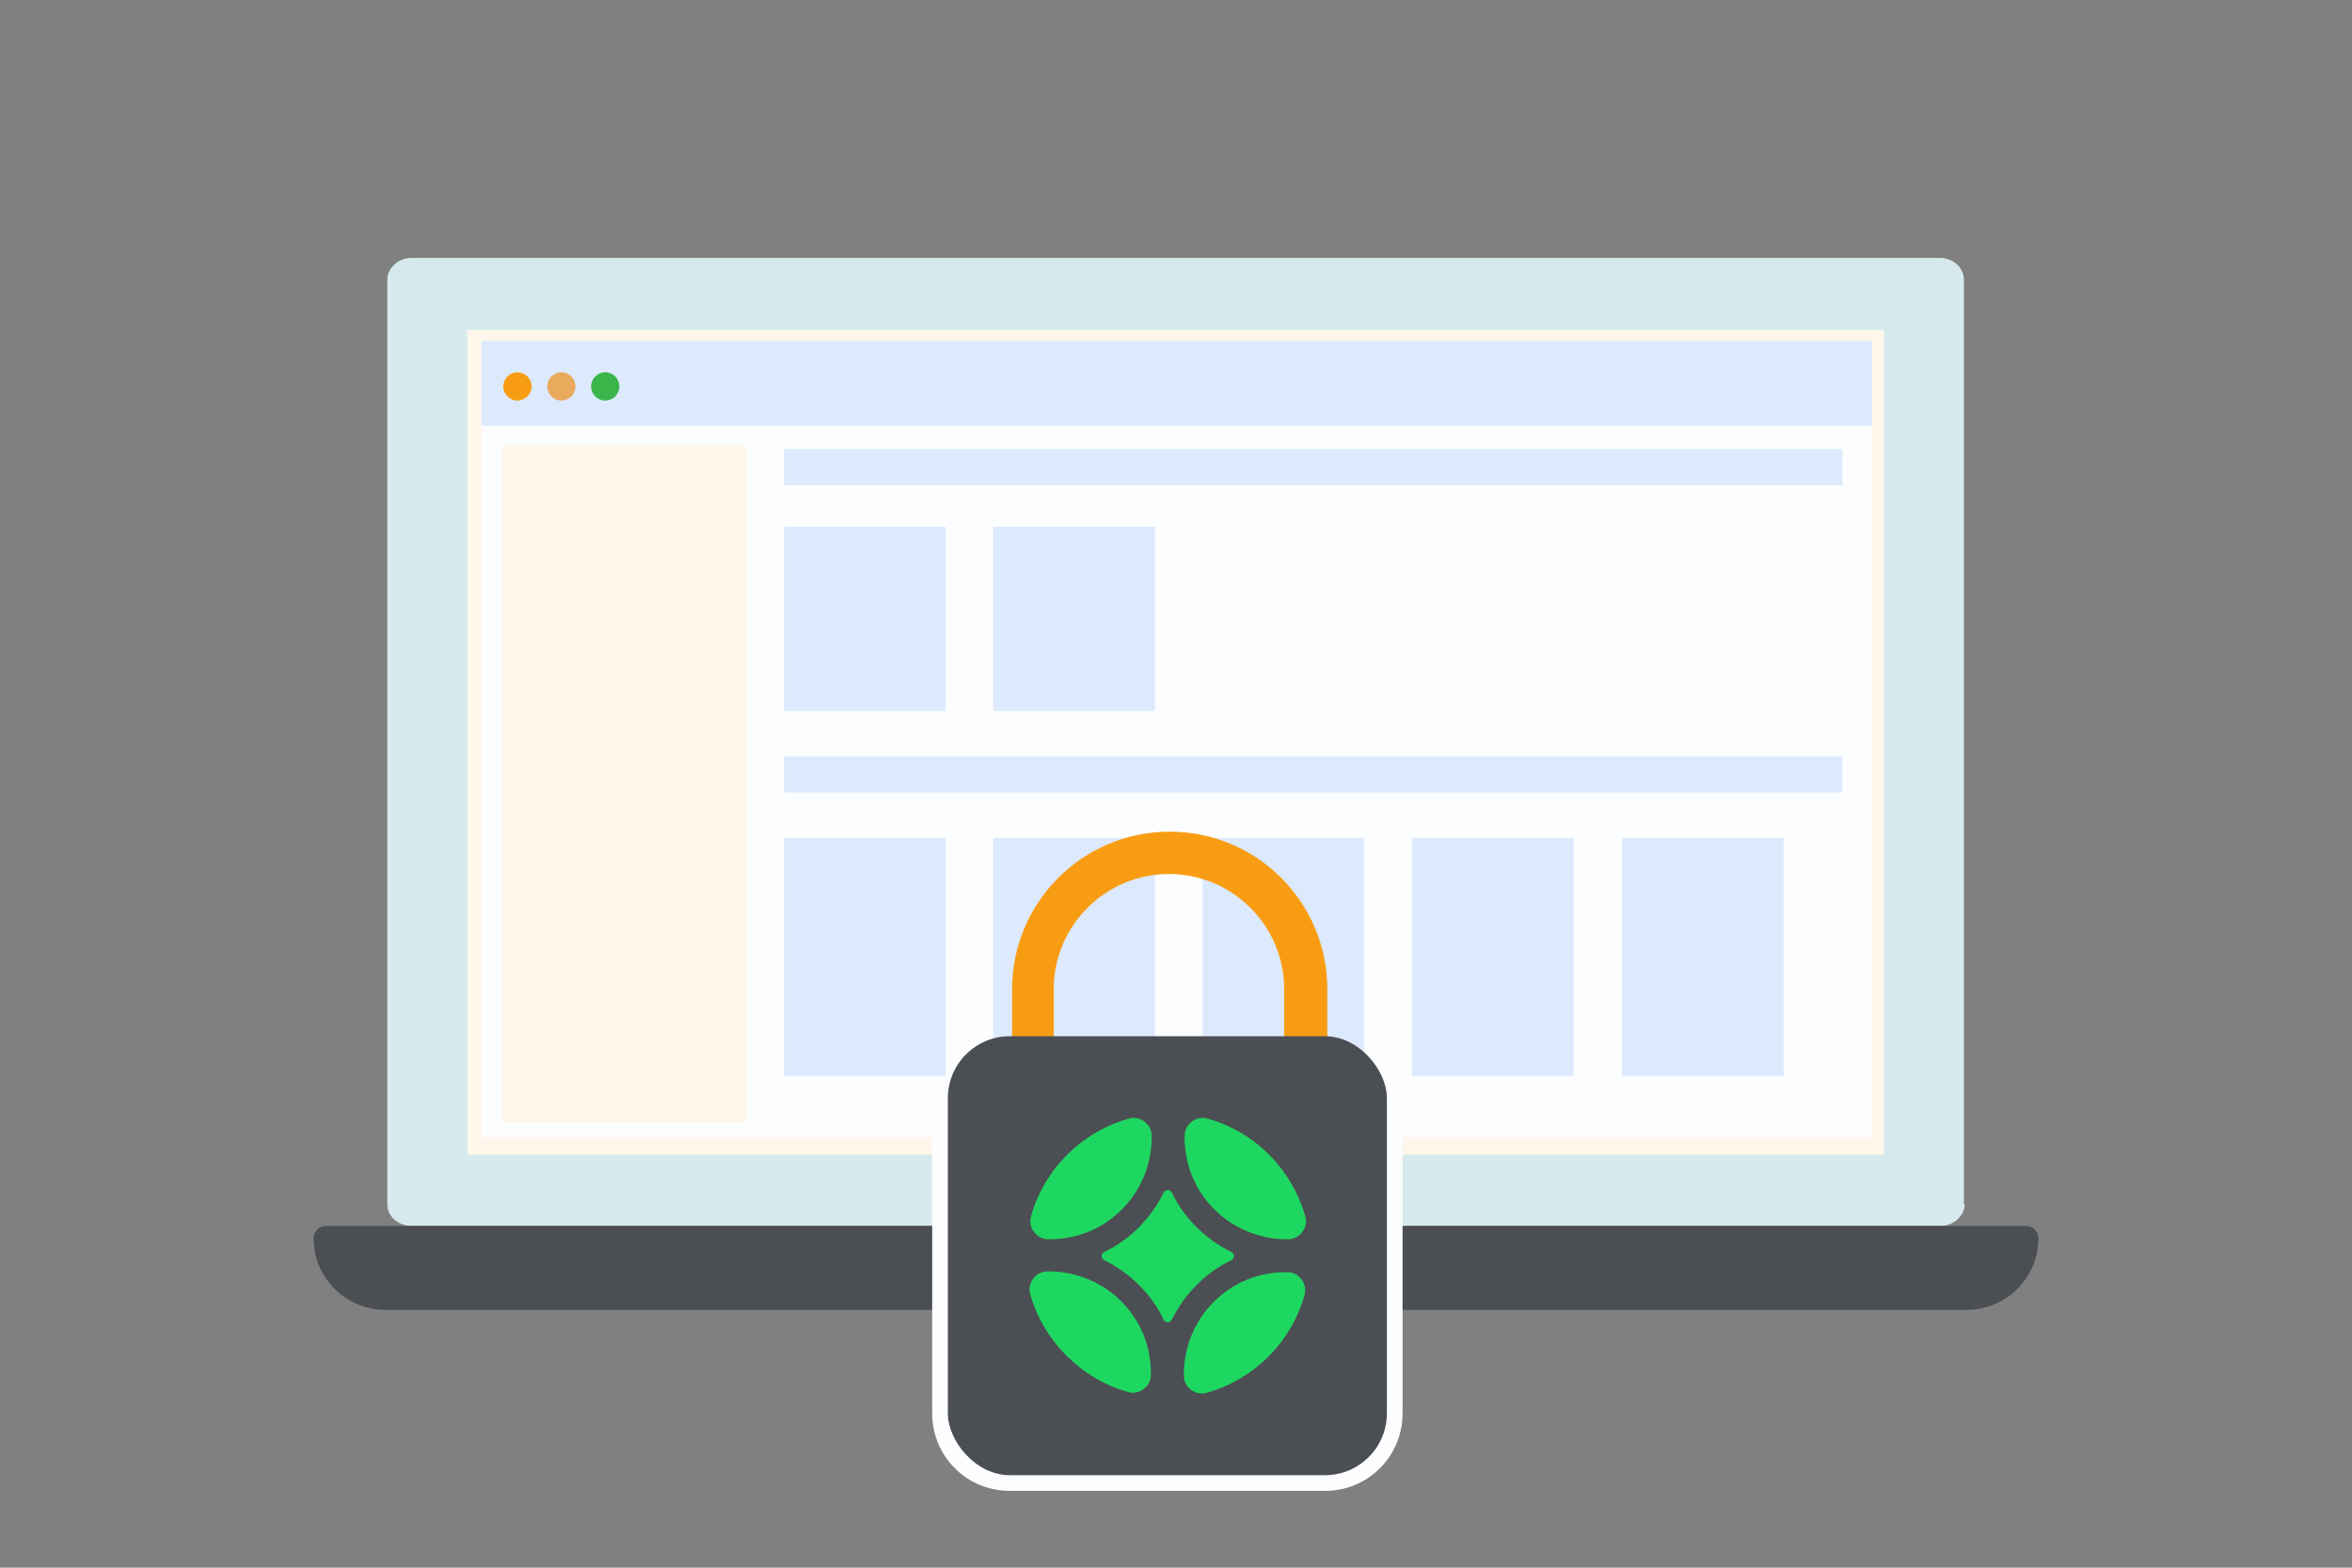 <?xml version="1.0" encoding="UTF-8"?>
<svg id="Layer_2" xmlns="http://www.w3.org/2000/svg" version="1.1" viewBox="0 0 300 200">
  <rect x="0" y="0" width="300" height="200" fill="#808080" stroke="none"/>
  <!-- Generator: Adobe Illustrator 29.1.0, SVG Export Plug-In . SVG Version: 2.1.0 Build 142)  -->
  <defs>
    <style>
      .st0 {
        fill: none;
      }

      .st1 {
        fill: #fff6eb;
      }

      .st2 {
        fill: #dde9fc;
      }

      .st3 {
        fill: #d6eaed;
      }

      .st4 {
        fill: #39b54a;
      }

      .st5 {
        fill: #eaaa5e;
      }

      .st6 {
        fill: #2f3133;
      }

      .st7 {
        fill: #4b4e53;
      }

      .st8 {
        fill: #1ed760;
      }

      .st9 {
        fill: #f89d13;
      }

      .st10 {
        fill: #fbfdff;
      }
    </style>
  </defs>
  <g id="OBJECTS">
    <path class="st3" d="M250.6,153.6c0,1.5-1.4,2.8-3.1,2.8H52.5c-1.7,0-3.1-1.2-3.1-2.8V35.7c0-1.5,1.4-2.8,3.1-2.8h194.9c1.7,0,3.1,1.2,3.1,2.8v117.9h0Z"/>
    <path class="st1" d="M240.4,147.3H59.6V42.1h180.7v105.2h0Z"/>
    <path class="st7" d="M250.9,167.1H49.1c-5,0-9.1-4.1-9.1-9.1h0c0-.9.7-1.6,1.6-1.6h216.8c.9,0,1.6.7,1.6,1.6h0c0,5-4.1,9.1-9.1,9.1Z"/>
    <path class="st6" d="M164.4,156.4h0c0,3.1-2.5,5.5-5.5,5.5h-17.9c-3.1,0-5.5-2.5-5.5-5.5h0"/>
    <rect class="st10" x="61.4" y="43.5" width="177.4" height="101.6"/>
    <rect class="st2" x="61.4" y="43.5" width="177.4" height="10.8"/>
    <path class="st9" d="M67.8,49.3c0,1-.8,1.8-1.8,1.8s-1.8-.8-1.8-1.8.8-1.8,1.8-1.8,1.8.8,1.8,1.8Z"/>
    <circle class="st5" cx="71.6" cy="49.3" r="1.8"/>
    <circle class="st4" cx="77.2" cy="49.3" r="1.8"/>
    <rect class="st2" x="100" y="57.3" width="135" height="4.6"/>
    <rect class="st2" x="100" y="67.2" width="20.6" height="23.5"/>
    <rect class="st2" x="126.7" y="67.2" width="20.6" height="23.5"/>
    <rect class="st2" x="100" y="106.9" width="20.6" height="30.4"/>
    <rect class="st2" x="126.7" y="106.9" width="20.6" height="30.4"/>
    <rect class="st2" x="153.4" y="106.9" width="20.6" height="30.4"/>
    <rect class="st2" x="180.1" y="106.9" width="20.6" height="30.4"/>
    <rect class="st2" x="206.9" y="106.9" width="20.6" height="30.4"/>
    <rect class="st2" x="100" y="96.5" width="135" height="4.6"/>
    <rect class="st1" x="64" y="56.8" width="31.2" height="86.4"/>
    <path class="st9" d="M169.3,141.8h-40.2v-15.6c0-11.1,9-20.1,20.1-20.1s20.1,9,20.1,20.1v15.6ZM134.5,136.4h29.3v-10.2c0-8.1-6.6-14.7-14.7-14.7s-14.7,6.6-14.7,14.7v10.2Z"/>
    <path class="st10" d="M157.4,177l-4.9-21.7c2.2-1.2,3.7-3.6,3.6-6.4-.1-3.5-3-6.4-6.5-6.6-3.9-.2-7.2,3-7.2,6.9s1.5,4.9,3.6,6.1l-4.9,21.7c-.3,1.4.8,2.7,2.2,2.7h11.9c1.4,0,2.5-1.3,2.2-2.7h0Z"/>
    <rect class="st0" width="300" height="200"/>
    <path class="st10" d="M118.9,141.4v38.9c0,5.5,4.4,9.9,9.9,9.9h40.2c5.5,0,9.9-4.4,9.9-9.9v-38.9h-60,0Z"/>
    <rect class="st7" x="120.9" y="132.2" width="56" height="56" rx="7.9" ry="7.9"/>
  </g>
  <g>
    <path class="st8" d="M148.4,168.3c-1.6-3.3-4.3-5.9-7.5-7.5-.5-.2-.5-.9,0-1.1,3.3-1.6,5.9-4.3,7.5-7.5.2-.5.9-.5,1.1,0,1.6,3.3,4.3,5.9,7.5,7.5.5.2.5.9,0,1.1-3.3,1.6-5.9,4.3-7.5,7.5-.2.5-.9.5-1.1,0Z"/>
    <path class="st8" d="M133.8,162.2c3.6,0,6.9,1.5,9.2,3.8,2.4,2.4,3.8,5.6,3.8,9.2v.2c0,1.5-1.5,2.6-2.9,2.2-6-1.7-10.8-6.5-12.5-12.5-.4-1.4.7-2.9,2.2-2.9h.2Z"/>
    <path class="st8" d="M146.9,145.1c0,3.6-1.5,6.9-3.8,9.2-2.4,2.4-5.6,3.8-9.2,3.8h-.2c-1.5,0-2.6-1.5-2.2-2.9,1.7-6.1,6.5-10.8,12.5-12.5,1.4-.4,2.9.7,2.9,2.2v.2Z"/>
    <path class="st8" d="M151,175.3c0-3.6,1.5-6.9,3.8-9.2,2.4-2.4,5.6-3.8,9.2-3.8h.2c1.5,0,2.6,1.5,2.2,2.9-1.7,6.1-6.5,10.8-12.5,12.5-1.4.4-2.9-.7-2.9-2.2v-.2Z"/>
    <path class="st8" d="M164.1,158.1c-3.6,0-6.9-1.5-9.2-3.8-2.4-2.4-3.8-5.6-3.8-9.2v-.2c0-1.5,1.5-2.6,2.9-2.2,6.1,1.7,10.8,6.5,12.5,12.5.4,1.4-.7,2.9-2.2,2.9h-.2Z"/>
  </g>
</svg>